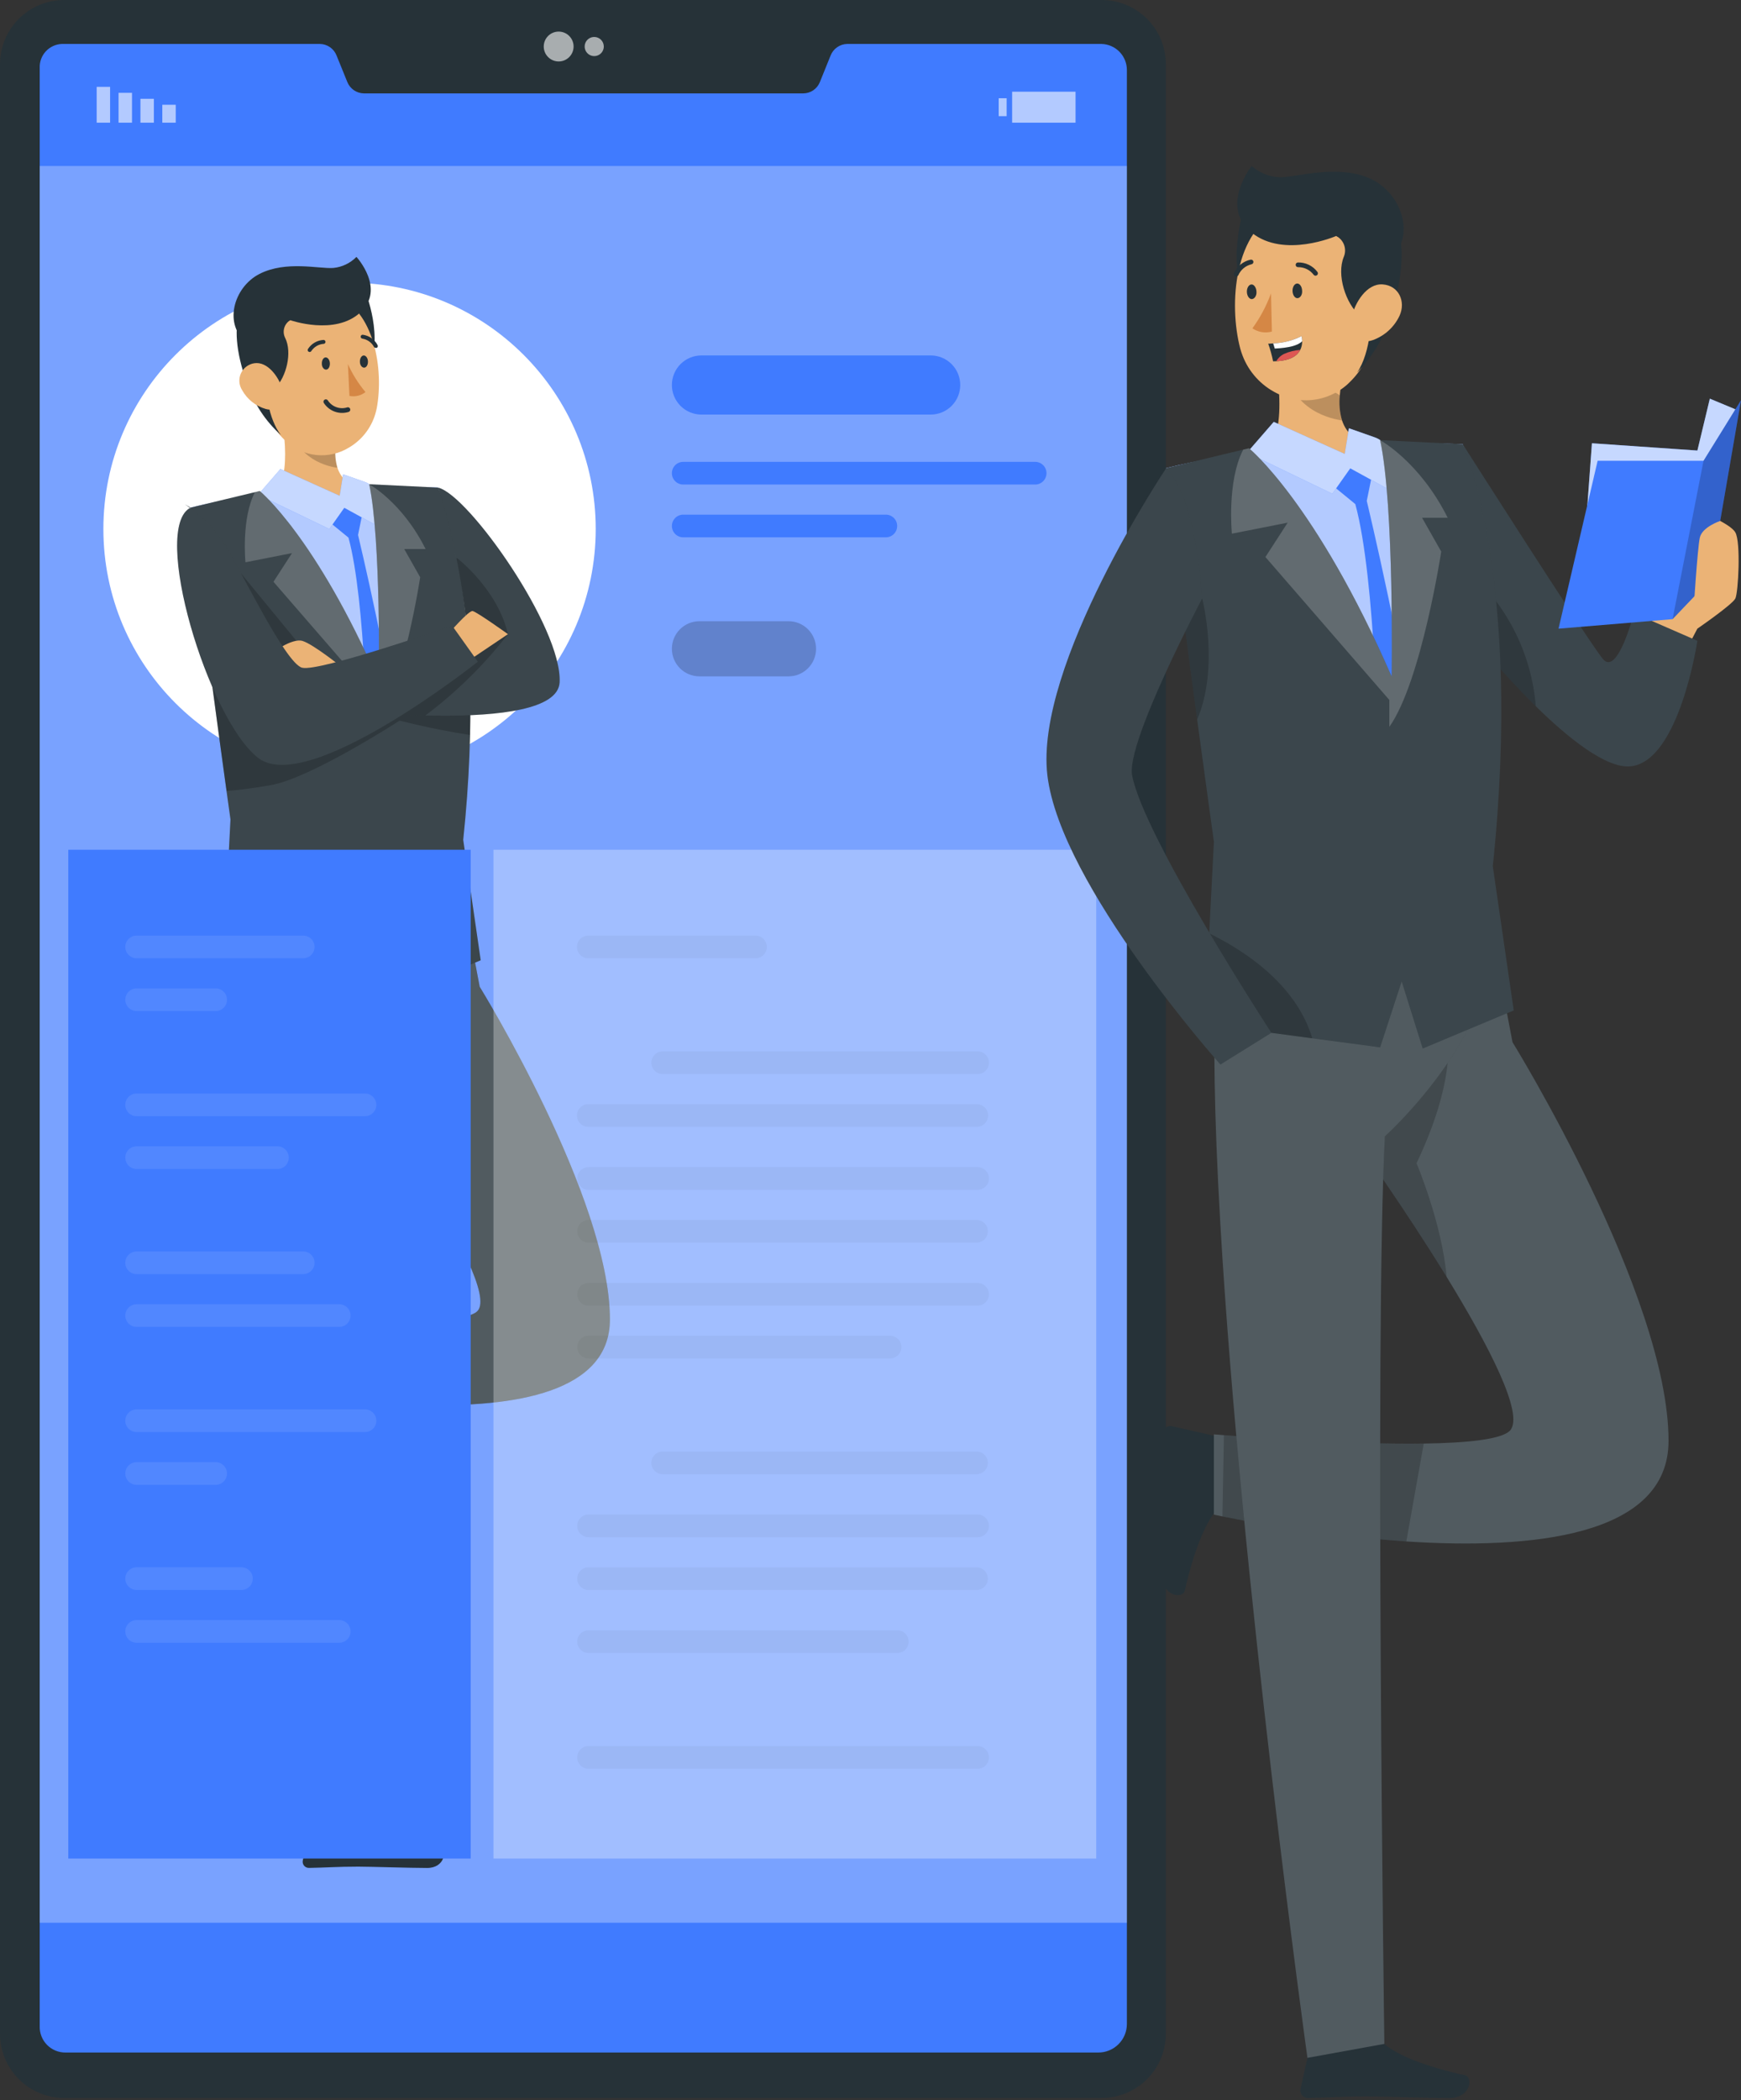 <svg width="384" height="463" viewBox="0 0 384 463" fill="none" xmlns="http://www.w3.org/2000/svg">
<rect x="0" y="0" width="384" height="463" fill="#333333" stroke="none"/>
<path d="M14.169 0H242.974C246.732 0 250.336 1.493 252.993 4.15C255.651 6.807 257.143 10.412 257.143 14.169V448.342C257.143 452.1 255.651 455.704 252.993 458.361C250.336 461.018 246.732 462.511 242.974 462.511H14.169C10.412 462.511 6.807 461.018 4.15 458.361C1.493 455.704 2.62036e-07 452.1 2.62036e-07 448.342V14.172C-0 12.311 0.366 10.468 1.078 8.749C1.79 7.03 2.833 5.467 4.149 4.151C5.465 2.835 7.027 1.791 8.746 1.079C10.466 0.367 12.309 -3.44118e-08 14.169 0Z" fill="#263238"/>
<path d="M248.55 15.493V446.19C248.55 447.025 248.385 447.851 248.063 448.622C247.741 449.392 247.268 450.09 246.674 450.676C246.079 451.262 245.374 451.724 244.599 452.035C243.824 452.345 242.995 452.499 242.16 452.486H14.467C13.709 452.496 12.957 452.352 12.255 452.065C11.554 451.777 10.918 451.351 10.385 450.811C9.852 450.272 9.433 449.631 9.154 448.926C8.874 448.221 8.74 447.467 8.759 446.709V14.976C8.732 14.307 8.837 13.64 9.068 13.012C9.3 12.384 9.653 11.809 10.107 11.317C10.562 10.826 11.108 10.43 11.716 10.15C12.324 9.871 12.981 9.714 13.65 9.689H70.573C71.369 9.704 72.143 9.955 72.796 10.412C73.449 10.868 73.951 11.508 74.238 12.251L76.595 18.055C76.886 18.793 77.39 19.428 78.043 19.879C78.695 20.33 79.467 20.577 80.26 20.589H177.168C177.958 20.586 178.729 20.347 179.382 19.902C180.035 19.458 180.54 18.829 180.833 18.096L183.191 12.264C183.477 11.52 183.979 10.878 184.631 10.419C185.284 9.961 186.058 9.707 186.856 9.689H242.961C244.468 9.731 245.897 10.363 246.943 11.448C247.988 12.534 248.565 13.987 248.55 15.493Z" fill="#407BFF"/>
<path opacity="0.3" d="M248.549 36.598H8.757V423.875H248.549V36.598Z" fill="white"/>
<path opacity="0.6" d="M123.221 13.548C125.039 13.548 126.512 12.074 126.512 10.256C126.512 8.438 125.039 6.965 123.221 6.965C121.403 6.965 119.929 8.438 119.929 10.256C119.929 12.074 121.403 13.548 123.221 13.548Z" fill="white"/>
<path opacity="0.6" d="M133.174 10.257C133.174 10.674 133.051 11.082 132.819 11.428C132.587 11.775 132.258 12.046 131.872 12.205C131.487 12.365 131.063 12.407 130.654 12.325C130.245 12.244 129.869 12.043 129.574 11.748C129.279 11.453 129.078 11.077 128.997 10.668C128.915 10.259 128.957 9.835 129.117 9.45C129.276 9.064 129.547 8.735 129.894 8.503C130.24 8.271 130.648 8.148 131.065 8.148C131.342 8.147 131.617 8.202 131.873 8.308C132.129 8.414 132.361 8.569 132.557 8.765C132.753 8.961 132.908 9.193 133.014 9.449C133.12 9.705 133.175 9.98 133.174 10.257Z" fill="white"/>
<path opacity="0.6" d="M35.801 27.046H38.763V23.098H35.801V27.046Z" fill="white"/>
<path opacity="0.6" d="M30.975 27.048H33.937V21.782H30.975V27.048Z" fill="white"/>
<path opacity="0.6" d="M26.151 27.048H29.113V20.464H26.151V27.048Z" fill="white"/>
<path opacity="0.6" d="M21.322 27.048H24.284V19.147H21.322V27.048Z" fill="white"/>
<path opacity="0.6" d="M222.029 21.657H220.274V25.606H222.029V21.657Z" fill="white"/>
<path opacity="0.6" d="M223.238 27.046H237.225V20.215H223.238V27.046Z" fill="white"/>
<path d="M77.097 170.915C107.084 170.915 131.392 146.607 131.392 116.62C131.392 86.634 107.084 62.325 77.097 62.325C47.111 62.325 22.802 86.634 22.802 116.62C22.802 146.607 47.111 170.915 77.097 170.915Z" fill="white"/>
<path d="M51.911 302.108L51.967 290.851C51.967 290.667 51.904 290.488 51.788 290.345C51.673 290.201 51.513 290.1 51.334 290.058L43.092 288.19C42.917 288.152 42.735 288.148 42.558 288.18C42.381 288.212 42.212 288.278 42.062 288.376C41.91 288.473 41.78 288.6 41.678 288.748C41.576 288.896 41.504 289.062 41.467 289.238C41.445 289.336 41.434 289.437 41.435 289.538C41.476 293.181 41.688 295.834 41.666 300.407C41.651 303.224 41.316 311.716 41.297 315.611C41.278 319.506 45.111 320.027 45.479 318.437C47.069 311.302 49.253 305.938 51.315 303.661C51.706 303.239 51.919 302.683 51.911 302.108Z" fill="#263238"/>
<path d="M102.168 198.458L105.803 217.532C105.803 217.532 134.538 264.035 134.526 290.889C134.507 322.966 50.836 304.461 50.836 304.461V289.692C50.836 289.692 100.85 293.99 105.357 288.974C110.828 282.884 77.104 235.755 77.104 235.755L102.168 198.458Z" fill="#263238"/>
<path opacity="0.2" d="M134.525 290.893C134.514 308.575 109.076 310.883 86.253 309.394C74.882 308.581 63.575 307.043 52.4 304.789C51.388 304.583 50.831 304.459 50.831 304.459V289.688C50.831 289.688 51.49 289.745 52.673 289.835C58.358 290.29 76.065 291.575 89.459 291.383C97.418 291.268 103.866 290.62 105.356 288.971C108.04 285.98 101.262 273.074 93.677 260.725V260.714C85.82 247.944 77.097 235.752 77.097 235.752L88.083 219.403L102.16 198.457L105.799 217.531C105.799 217.531 134.536 264.034 134.525 290.893Z" fill="white"/>
<path opacity="0.2" d="M89.461 291.382L86.254 309.394C74.883 308.581 63.576 307.043 52.401 304.789L52.673 289.835C58.364 290.29 76.065 291.574 89.461 291.382Z" fill="black"/>
<path opacity="0.2" d="M88.13 239.801C88.13 239.801 92.804 250.798 93.68 260.714C85.823 247.943 77.1 235.752 77.1 235.752L88.085 219.403L93.873 217.527C93.873 217.527 95.151 225.036 88.13 239.801Z" fill="black"/>
<path d="M80.655 401.249H69.4C69.216 401.251 69.038 401.315 68.895 401.43C68.752 401.546 68.652 401.706 68.611 401.885L66.784 410.136C66.746 410.312 66.744 410.493 66.776 410.67C66.809 410.847 66.876 411.015 66.974 411.166C67.072 411.316 67.199 411.446 67.347 411.547C67.496 411.649 67.663 411.72 67.839 411.756C67.937 411.778 68.038 411.788 68.14 411.786C71.781 411.728 74.434 411.504 79.007 411.504C81.824 411.504 90.323 411.798 94.213 411.798C98.103 411.798 98.609 407.955 97.018 407.602C89.875 406.046 84.5 403.889 82.212 401.838C81.788 401.448 81.231 401.238 80.655 401.249Z" fill="#263238"/>
<path d="M52.03 199.067C52.03 199.067 49.532 208.407 52.03 251.208C55.868 316.922 68.05 404.41 68.05 404.41L82.21 401.838C82.21 401.838 80.403 270.97 82.305 234.855C82.305 234.855 102.317 216.907 102.167 198.458C102.017 180.009 52.03 199.067 52.03 199.067Z" fill="#263238"/>
<path opacity="0.2" d="M52.03 199.067C52.03 199.067 49.532 208.407 52.03 251.208C55.868 316.922 68.05 404.41 68.05 404.41L82.21 401.838C82.21 401.838 80.403 270.97 82.305 234.855C82.305 234.855 102.317 216.907 102.167 198.458C102.017 180.009 52.03 199.067 52.03 199.067Z" fill="white"/>
<path d="M101.535 193.174H52.029V199.068L102.165 198.459L101.535 193.174Z" fill="#263238"/>
<path d="M67.942 200.983H69.711V190.522H67.942V200.983Z" fill="#263238"/>
<path d="M92.989 200.983H94.758V190.522H92.989V200.983Z" fill="#263238"/>
<path d="M78.969 198.741H88.126V192.143H78.969V198.741Z" fill="white"/>
<path opacity="0.2" d="M67.942 200.983H69.711V190.522H67.942V200.983Z" fill="white"/>
<path opacity="0.2" d="M92.989 200.983H94.758V190.522H92.989V200.983Z" fill="white"/>
<path d="M96.636 107.492C96.636 107.492 65.351 106.019 42.044 111.901C42.044 111.901 52.333 163.705 51.942 193.173H101.535C101.535 193.173 104.76 137.903 96.636 107.492Z" fill="#407BFF"/>
<path opacity="0.6" d="M101.531 193.17H51.96C52.005 189.963 51.913 186.506 51.732 182.867C51.299 174.361 50.333 164.935 49.161 155.814C49.048 154.929 48.934 154.042 48.821 153.153C48.023 147.229 47.172 141.499 46.341 136.267C44.101 122.224 42.055 111.898 42.055 111.898C65.353 106.019 96.637 107.487 96.637 107.487C104.749 137.909 101.531 193.17 101.531 193.17Z" fill="white"/>
<path d="M60.311 109.552C64.807 113.64 75.808 112.124 75.808 112.124C75.808 112.124 82.677 110.244 81.234 108.098C77.188 107.429 75.23 105.541 74.422 103.125C73.98 101.628 73.841 100.056 74.013 98.504C74.081 97.638 74.195 96.777 74.354 95.924L60.748 85.848C62.526 92.498 64.709 104.732 60.311 109.552Z" fill="#EBB376"/>
<path opacity="0.2" d="M63.889 92.254C64.433 100.416 71.137 102.668 74.422 103.126C73.979 101.628 73.84 100.057 74.013 98.505L63.889 92.254Z" fill="black"/>
<path d="M80.788 64.875C80.788 64.875 85.447 76.853 79.932 83.095C74.417 89.336 69.255 66.254 69.255 66.254L80.788 64.875Z" fill="#263238"/>
<path d="M63.029 97.224C64.865 98.957 67.219 100.039 69.729 100.304C72.24 100.57 74.768 100.004 76.926 98.694C79.749 97.053 81.841 94.398 82.776 91.269C82.908 90.833 83.018 90.391 83.105 89.945C84.65 81.643 82.715 68.158 73.591 64.983C71.579 64.272 69.42 64.087 67.317 64.446C65.214 64.805 63.238 65.696 61.577 67.034C59.915 68.372 58.624 70.113 57.825 72.091C57.026 74.069 56.746 76.219 57.012 78.335C58.012 87.421 58.17 92.807 63.029 97.224Z" fill="#EBB376"/>
<path d="M70.989 80.187C70.974 80.925 71.444 81.51 71.942 81.484C72.441 81.458 72.788 80.831 72.76 80.091C72.731 79.351 72.293 78.768 71.806 78.794C71.32 78.82 70.956 79.436 70.989 80.187Z" fill="#263238"/>
<path d="M79.385 79.758C79.372 80.497 79.853 81.081 80.339 81.054C80.825 81.027 81.185 80.401 81.156 79.663C81.128 78.924 80.688 78.34 80.203 78.366C79.718 78.392 79.346 79.054 79.385 79.758Z" fill="#263238"/>
<path d="M76.736 80.26C77.736 82.486 79.039 84.563 80.608 86.433C80.116 86.823 79.545 87.102 78.935 87.248C78.324 87.394 77.689 87.405 77.074 87.28L76.736 80.26Z" fill="#D58745"/>
<path d="M68.246 77.6C68.325 77.606 68.404 77.592 68.476 77.559C68.547 77.525 68.609 77.474 68.655 77.409C68.952 76.949 69.352 76.565 69.824 76.286C70.295 76.008 70.825 75.844 71.372 75.806C71.483 75.803 71.589 75.757 71.667 75.678C71.746 75.599 71.791 75.492 71.793 75.381C71.796 75.27 71.755 75.162 71.68 75.079C71.606 74.997 71.502 74.946 71.391 74.938C70.699 74.968 70.025 75.163 69.425 75.507C68.824 75.851 68.315 76.334 67.94 76.915C67.906 76.961 67.882 77.013 67.869 77.069C67.856 77.124 67.854 77.182 67.863 77.238C67.872 77.294 67.892 77.348 67.922 77.396C67.952 77.445 67.991 77.487 68.038 77.52H68.046C68.108 77.557 68.175 77.584 68.246 77.6Z" fill="#263238"/>
<path d="M82.843 76.681C82.928 76.707 83.018 76.707 83.102 76.681C83.204 76.627 83.28 76.535 83.314 76.424C83.347 76.314 83.336 76.195 83.282 76.094V76.085C82.961 75.469 82.496 74.94 81.927 74.541C81.358 74.142 80.701 73.887 80.012 73.795C79.898 73.787 79.784 73.824 79.697 73.9C79.61 73.975 79.556 74.081 79.548 74.196C79.542 74.31 79.581 74.422 79.655 74.509C79.73 74.595 79.836 74.65 79.95 74.66C80.491 74.749 81.004 74.963 81.448 75.286C81.892 75.608 82.254 76.029 82.507 76.516C82.548 76.566 82.599 76.607 82.657 76.635C82.715 76.664 82.779 76.68 82.843 76.681Z" fill="#263238"/>
<path d="M63.133 66.623L64.019 70.574C63.373 70.965 62.899 71.584 62.69 72.308C62.481 73.032 62.552 73.809 62.891 74.483C64.517 77.726 63.122 83.14 60.743 85.481C60.743 85.481 60.519 84.028 59.321 84.496C58.123 84.963 59.216 92.534 61.976 95.921C58.543 92.842 55.969 88.924 54.505 84.552C51.876 77.358 51.705 71.903 52.939 68.897L63.133 66.623Z" fill="#263238"/>
<path d="M53.414 86.023C54.53 88.035 56.4 89.522 58.611 90.158C61.546 90.975 63.014 88.351 62.207 85.578C61.466 83.125 59.057 79.645 56.107 80.075C55.464 80.169 54.855 80.423 54.335 80.814C53.816 81.205 53.403 81.72 53.135 82.313C52.867 82.905 52.752 83.555 52.8 84.203C52.849 84.852 53.06 85.478 53.414 86.023Z" fill="#EBB376"/>
<path d="M64.012 70.58C64.012 70.58 73.878 74.078 79.49 68.867C85.102 63.656 78.618 56.631 78.618 56.631C77.256 58.026 75.442 58.891 73.5 59.071C70.36 59.294 63.093 57.407 57.249 60.379C51.406 63.35 49.211 71.783 54.565 75.607L64.012 70.58Z" fill="#263238"/>
<path d="M71.869 88.56C72.378 89.342 73.129 89.937 74.007 90.253C74.886 90.569 75.843 90.589 76.734 90.31" stroke="#263238" stroke-width="1.048" stroke-linecap="round" stroke-linejoin="round"/>
<path d="M80.288 111.46L78.972 117.933C78.972 117.933 86.506 149.365 88.128 165.671L85.382 168.42L81.061 165.671C81.061 165.671 80.675 132.47 76.862 118.522L70.029 112.927L75.408 111.186L80.288 111.46Z" fill="#407BFF"/>
<path d="M61.848 103.395L74.916 109.289L75.682 104.565L80.487 106.254C81.325 106.549 82.039 107.118 82.514 107.869C82.989 108.619 83.197 109.508 83.105 110.391L82.56 115.575L75.938 111.947L72.634 116.62L56.936 109.058L61.848 103.395Z" fill="#407BFF"/>
<path opacity="0.7" d="M61.848 103.395L74.916 109.289L75.682 104.565L80.487 106.254C81.325 106.549 82.039 107.118 82.514 107.869C82.989 108.619 83.197 109.508 83.105 110.391L82.56 115.575L75.938 111.947L72.634 116.62L56.936 109.058L61.848 103.395Z" fill="white"/>
<path d="M57.289 108.245C57.289 108.245 69.621 118.28 83.551 150.252C83.551 150.252 84.058 119.007 81.433 106.753L96.632 107.491C96.632 107.491 107.756 132.063 102.169 185.151L106.027 211.693L89.269 218.703L85.405 206.36L81.436 218.486L49.123 214.162L50.834 180.645C50.834 180.645 43.078 125.256 42.052 111.901L57.289 108.245Z" fill="#263238"/>
<path opacity="0.1" d="M106.029 211.686L89.27 218.69L85.404 206.353L81.435 218.479L68.95 216.807L49.115 214.152L49.968 197.504L50.833 180.641C50.833 180.641 50.491 178.264 49.968 174.374C49.4 170.303 48.615 164.564 47.751 158.169C47.33 155.019 46.886 151.711 46.431 148.359C45.965 144.824 45.499 141.23 45.044 137.732C43.634 126.725 42.417 116.65 42.047 111.896L56.227 108.49L57.284 108.241C57.284 108.241 69.144 117.895 82.744 148.433C83.006 149.036 83.269 149.639 83.541 150.253C83.541 150.253 83.552 149.628 83.564 148.524C83.62 141.805 83.677 117.276 81.425 106.757L96.629 107.497C96.629 107.497 102.929 121.403 103.669 150.902C103.748 154.392 103.759 158.11 103.68 162.045C103.52 169.039 103.054 176.738 102.167 185.152L106.029 211.686Z" fill="white"/>
<path opacity="0.2" d="M89.154 121.038L92.68 127.258C92.68 127.258 89.018 151.184 83.128 159.507V154.561L60.317 128.259L64.404 121.936L54.14 123.958C54.14 123.958 53.186 114.348 56.232 108.493L57.289 108.242C57.289 108.242 69.616 118.283 83.547 150.248C83.547 150.248 84.058 119 81.431 106.753C81.431 106.753 88.697 110.688 93.871 121.035L89.154 121.038Z" fill="white"/>
<path opacity="0.2" d="M103.689 162.038C99.835 161.458 94.637 160.481 88.132 158.865C88.132 158.865 68.54 171.567 59.703 173.092C55.577 173.807 52.416 174.194 49.97 174.377C49.402 170.306 48.617 164.567 47.754 158.172C47.333 155.022 46.888 151.714 46.433 148.362L53.177 126.427L70.029 146.93L82.753 148.429L83.571 148.52L103.675 150.898C103.757 154.385 103.768 158.103 103.689 162.038Z" fill="black"/>
<path d="M96.635 107.495C103.338 109.065 124.032 138.4 123.431 150.425C122.83 162.45 70.871 156.12 70.871 156.12L72.233 150.252L103.11 139.897C102.674 134.764 101.964 129.657 100.984 124.6C99.871 118.818 98.419 113.106 96.635 107.495Z" fill="#263238"/>
<path opacity="0.1" d="M123.429 150.428C123.111 156.921 107.816 158.057 93.817 157.729C89.292 157.627 84.913 157.376 81.206 157.091C75.123 156.638 70.871 156.114 70.871 156.114L72.224 150.246L82.987 146.641L103.108 139.899C102.669 134.766 101.96 129.661 100.982 124.604C100.891 124.104 100.789 123.625 100.687 123.136C99.623 117.851 98.272 112.628 96.637 107.49C103.335 109.07 124.035 138.4 123.429 150.428Z" fill="white"/>
<path opacity="0.2" d="M112.033 139.807C106.79 146.57 100.663 152.597 93.815 157.729C89.291 157.627 84.912 157.376 81.204 157.091C80.53 154.874 80.212 152.564 80.262 150.246L82.978 146.641L103.106 139.899C102.667 134.766 101.958 129.661 100.98 124.604C100.889 124.104 100.787 123.625 100.685 123.136L100.787 123.012C100.787 123.012 109.782 129.902 112.033 139.807Z" fill="black"/>
<path d="M75.297 147.004C75.297 147.004 69.149 142.056 66.749 141.306C64.35 140.557 59.701 144.155 59.701 144.155L65.696 152.702L75.297 147.004Z" fill="#EBB376"/>
<path d="M102.889 145.953L112.036 139.803C112.036 139.803 105.138 134.857 104.239 134.707C103.34 134.558 98.84 139.803 98.84 139.803L102.889 145.953Z" fill="#EBB376"/>
<path d="M42.053 111.907C33.161 116.267 45.884 158.489 56.917 167.067C67.95 175.645 105.393 145.876 105.393 145.876L99.74 137.95C99.74 137.95 70.439 148.159 66.645 147.207C62.85 146.254 52.475 124.301 49.114 119.233C46.898 116.022 44.062 113.286 40.773 111.186" fill="#263238"/>
<path opacity="0.1" d="M42.053 111.907C33.161 116.267 45.884 158.489 56.917 167.067C67.95 175.645 105.393 145.876 105.393 145.876L99.74 137.95C99.74 137.95 70.439 148.159 66.645 147.207C62.85 146.254 52.475 124.301 49.114 119.233C46.898 116.022 44.062 113.286 40.773 111.186" fill="white"/>
<path d="M205.273 91.394H154.711C152.982 91.394 151.324 90.708 150.102 89.485C148.879 88.262 148.192 86.604 148.192 84.875C148.192 84.019 148.36 83.171 148.688 82.38C149.016 81.589 149.496 80.87 150.101 80.264C150.707 79.659 151.425 79.179 152.216 78.851C153.007 78.523 153.855 78.355 154.711 78.355H205.273C206.13 78.355 206.977 78.523 207.769 78.851C208.56 79.179 209.278 79.659 209.884 80.264C210.489 80.87 210.969 81.589 211.297 82.38C211.624 83.171 211.793 84.019 211.793 84.875C211.793 85.731 211.624 86.579 211.296 87.37C210.969 88.161 210.489 88.88 209.883 89.485C209.278 90.09 208.559 90.571 207.768 90.898C206.977 91.226 206.129 91.394 205.273 91.394Z" fill="#407BFF"/>
<path d="M228.318 106.816H150.692C150.364 106.816 150.039 106.752 149.735 106.626C149.432 106.501 149.156 106.317 148.924 106.084C148.692 105.852 148.508 105.576 148.382 105.273C148.256 104.97 148.192 104.644 148.192 104.316C148.192 103.988 148.257 103.663 148.382 103.359C148.508 103.056 148.692 102.78 148.924 102.548C149.157 102.316 149.432 102.132 149.735 102.006C150.039 101.881 150.364 101.816 150.692 101.816H228.318C228.981 101.816 229.616 102.08 230.085 102.549C230.553 103.018 230.817 103.653 230.817 104.316C230.817 104.644 230.752 104.969 230.627 105.273C230.501 105.576 230.317 105.852 230.085 106.084C229.853 106.316 229.578 106.5 229.274 106.626C228.971 106.752 228.646 106.816 228.318 106.816Z" fill="#407BFF"/>
<path d="M195.383 118.456H150.695C150.367 118.456 150.041 118.391 149.738 118.266C149.435 118.14 149.159 117.956 148.927 117.724C148.694 117.491 148.51 117.216 148.385 116.912C148.259 116.609 148.195 116.284 148.195 115.955C148.195 115.292 148.458 114.656 148.927 114.188C149.396 113.719 150.032 113.455 150.695 113.455H195.383C196.046 113.456 196.682 113.719 197.151 114.188C197.62 114.657 197.883 115.292 197.883 115.955C197.883 116.284 197.819 116.609 197.693 116.912C197.567 117.215 197.383 117.491 197.151 117.723C196.919 117.955 196.643 118.14 196.34 118.265C196.037 118.391 195.712 118.456 195.383 118.456Z" fill="#407BFF"/>
<path opacity="0.2" d="M173.915 149.104H154.27C153.472 149.104 152.682 148.947 151.944 148.641C151.207 148.336 150.537 147.888 149.972 147.324C149.408 146.759 148.96 146.089 148.655 145.352C148.349 144.614 148.192 143.824 148.192 143.026C148.192 141.414 148.832 139.868 149.972 138.728C151.112 137.588 152.658 136.948 154.27 136.948H173.915C175.527 136.948 177.073 137.588 178.213 138.728C179.353 139.868 179.993 141.414 179.993 143.026C179.993 143.824 179.836 144.614 179.53 145.352C179.225 146.089 178.777 146.759 178.213 147.324C177.649 147.888 176.979 148.336 176.241 148.641C175.504 148.947 174.713 149.104 173.915 149.104Z" fill="black"/>
<path d="M103.816 187.332H15.062V409.724H103.816V187.332Z" fill="#407BFF"/>
<g opacity="0.3">
<path opacity="0.3" d="M80.506 246.068H30.129C29.466 246.068 28.831 245.805 28.362 245.336C27.893 244.867 27.63 244.231 27.629 243.568C27.63 242.905 27.893 242.27 28.362 241.801C28.831 241.332 29.466 241.069 30.129 241.068H80.506C81.169 241.069 81.805 241.332 82.273 241.801C82.742 242.27 83.006 242.905 83.006 243.568C83.006 244.231 82.742 244.867 82.273 245.336C81.805 245.805 81.169 246.068 80.506 246.068Z" fill="white"/>
<path opacity="0.3" d="M61.196 257.708H30.132C29.469 257.707 28.833 257.444 28.364 256.975C27.896 256.506 27.632 255.871 27.632 255.208C27.632 254.545 27.896 253.909 28.364 253.44C28.833 252.972 29.469 252.708 30.132 252.708H61.196C61.859 252.708 62.495 252.971 62.964 253.44C63.432 253.909 63.696 254.545 63.696 255.208C63.696 255.871 63.432 256.507 62.964 256.976C62.495 257.444 61.859 257.708 61.196 257.708Z" fill="white"/>
</g>
<g opacity="0.3">
<path opacity="0.3" d="M66.881 280.883H30.129C29.466 280.883 28.83 280.62 28.361 280.151C27.893 279.682 27.629 279.046 27.629 278.383C27.63 277.72 27.893 277.084 28.362 276.615C28.831 276.147 29.466 275.883 30.129 275.883H66.881C67.544 275.883 68.18 276.147 68.649 276.615C69.118 277.084 69.381 277.72 69.381 278.383C69.381 279.046 69.118 279.682 68.649 280.151C68.18 280.62 67.544 280.883 66.881 280.883Z" fill="white"/>
<path opacity="0.3" d="M74.82 292.522H30.132C29.469 292.522 28.833 292.259 28.364 291.79C27.895 291.321 27.632 290.685 27.632 290.022C27.632 289.359 27.896 288.724 28.364 288.255C28.833 287.786 29.469 287.523 30.132 287.522H74.82C75.483 287.522 76.119 287.786 76.588 288.254C77.057 288.723 77.32 289.359 77.32 290.022C77.321 290.351 77.256 290.676 77.13 290.979C77.005 291.283 76.821 291.558 76.588 291.791C76.356 292.023 76.081 292.207 75.777 292.332C75.474 292.458 75.149 292.523 74.82 292.522Z" fill="white"/>
</g>
<g opacity="0.3">
<path opacity="0.3" d="M80.506 315.699H30.129C29.466 315.698 28.831 315.435 28.362 314.966C27.893 314.497 27.63 313.862 27.629 313.199C27.629 312.536 27.893 311.9 28.361 311.431C28.83 310.962 29.466 310.698 30.129 310.698H80.506C81.169 310.698 81.805 310.962 82.274 311.431C82.743 311.9 83.006 312.536 83.006 313.199C83.006 313.862 82.742 314.497 82.273 314.966C81.805 315.435 81.169 315.698 80.506 315.699Z" fill="white"/>
<path opacity="0.3" d="M47.571 327.338H30.132C29.469 327.338 28.833 327.074 28.364 326.605C27.896 326.137 27.632 325.501 27.632 324.838C27.632 324.175 27.895 323.539 28.364 323.07C28.833 322.601 29.469 322.338 30.132 322.338H47.571C47.9 322.338 48.225 322.402 48.528 322.528C48.832 322.653 49.107 322.838 49.34 323.07C49.572 323.302 49.756 323.578 49.881 323.881C50.007 324.184 50.072 324.51 50.071 324.838C50.071 325.501 49.808 326.137 49.339 326.606C48.87 327.075 48.234 327.338 47.571 327.338Z" fill="white"/>
</g>
<g opacity="0.3">
<path opacity="0.3" d="M53.257 350.513H30.129C29.466 350.512 28.831 350.249 28.362 349.78C27.893 349.311 27.63 348.675 27.629 348.013C27.63 347.35 27.893 346.714 28.362 346.245C28.831 345.776 29.466 345.513 30.129 345.512H53.257C53.92 345.513 54.556 345.776 55.024 346.245C55.493 346.714 55.757 347.35 55.757 348.013C55.757 348.675 55.493 349.311 55.024 349.78C54.556 350.249 53.92 350.512 53.257 350.513Z" fill="white"/>
<path opacity="0.3" d="M74.82 362.152H30.132C29.469 362.152 28.833 361.888 28.364 361.419C27.896 360.951 27.632 360.315 27.632 359.652C27.632 358.989 27.896 358.353 28.364 357.885C28.833 357.416 29.469 357.152 30.132 357.152H74.82C75.483 357.152 76.119 357.415 76.588 357.884C77.057 358.353 77.32 358.989 77.32 359.652C77.32 360.315 77.057 360.951 76.588 361.42C76.119 361.889 75.483 362.152 74.82 362.152Z" fill="white"/>
</g>
<path opacity="0.3" d="M108.843 409.724H241.795L241.795 187.331L108.843 187.331L108.843 409.724Z" fill="white"/>
<g opacity="0.2">
<path opacity="0.2" d="M129.817 211.252H166.568C166.901 211.26 167.232 211.201 167.542 211.079C167.852 210.957 168.135 210.774 168.373 210.541C168.612 210.308 168.801 210.03 168.93 209.723C169.06 209.416 169.126 209.086 169.126 208.753C169.126 208.42 169.06 208.09 168.93 207.783C168.801 207.475 168.612 207.197 168.373 206.964C168.135 206.732 167.852 206.549 167.542 206.427C167.232 206.304 166.901 206.246 166.568 206.253H129.817C129.484 206.246 129.153 206.304 128.843 206.427C128.533 206.549 128.25 206.732 128.012 206.964C127.773 207.197 127.584 207.475 127.455 207.783C127.325 208.09 127.259 208.42 127.259 208.753C127.259 209.086 127.325 209.416 127.455 209.723C127.584 210.03 127.773 210.308 128.012 210.541C128.25 210.774 128.533 210.957 128.843 211.079C129.153 211.201 129.484 211.26 129.817 211.252Z" fill="black"/>
<path opacity="0.2" d="M215.617 231.777H146.167C145.839 231.777 145.514 231.842 145.211 231.968C144.907 232.093 144.632 232.277 144.399 232.51C144.167 232.742 143.983 233.017 143.858 233.321C143.732 233.624 143.667 233.949 143.667 234.277C143.667 234.606 143.732 234.931 143.858 235.234C143.983 235.538 144.167 235.813 144.399 236.045C144.632 236.277 144.907 236.462 145.211 236.587C145.514 236.713 145.839 236.778 146.167 236.778H215.617C215.945 236.778 216.27 236.713 216.574 236.587C216.877 236.462 217.153 236.277 217.385 236.045C217.617 235.813 217.801 235.538 217.927 235.234C218.052 234.931 218.117 234.606 218.117 234.277C218.117 233.949 218.052 233.624 217.927 233.321C217.801 233.017 217.617 232.742 217.385 232.51C217.153 232.277 216.877 232.093 216.574 231.968C216.27 231.842 215.945 231.777 215.617 231.777Z" fill="black"/>
<path opacity="0.2" d="M129.817 248.417H215.379C215.712 248.425 216.043 248.366 216.354 248.244C216.664 248.122 216.946 247.939 217.184 247.706C217.423 247.473 217.612 247.195 217.742 246.888C217.871 246.581 217.937 246.251 217.937 245.917C217.937 245.584 217.871 245.254 217.742 244.947C217.612 244.64 217.423 244.362 217.184 244.129C216.946 243.896 216.664 243.713 216.354 243.591C216.043 243.469 215.712 243.41 215.379 243.418H129.817C129.484 243.41 129.153 243.469 128.843 243.591C128.533 243.713 128.25 243.896 128.012 244.129C127.773 244.362 127.584 244.64 127.455 244.947C127.325 245.254 127.259 245.584 127.259 245.917C127.259 246.251 127.325 246.581 127.455 246.888C127.584 247.195 127.773 247.473 128.012 247.706C128.25 247.939 128.533 248.122 128.843 248.244C129.153 248.366 129.484 248.425 129.817 248.417Z" fill="black"/>
<path opacity="0.2" d="M215.617 257.303H129.818C129.155 257.303 128.519 257.566 128.05 258.035C127.581 258.504 127.318 259.14 127.318 259.803C127.318 260.466 127.581 261.102 128.05 261.571C128.519 262.04 129.155 262.303 129.818 262.303H215.617C216.28 262.303 216.916 262.04 217.385 261.571C217.854 261.102 218.117 260.466 218.117 259.803C218.117 259.14 217.854 258.504 217.385 258.035C216.916 257.566 216.28 257.303 215.617 257.303Z" fill="black"/>
<path opacity="0.2" d="M129.818 273.942H215.38C216.043 273.942 216.679 273.679 217.148 273.21C217.617 272.741 217.88 272.105 217.88 271.442C217.88 270.779 217.617 270.143 217.148 269.674C216.679 269.206 216.043 268.942 215.38 268.942H129.818C129.155 268.942 128.519 269.206 128.05 269.674C127.581 270.143 127.318 270.779 127.318 271.442C127.318 272.105 127.581 272.741 128.05 273.21C128.519 273.679 129.155 273.942 129.818 273.942Z" fill="black"/>
<path opacity="0.2" d="M215.617 282.829H129.818C129.155 282.829 128.519 283.092 128.05 283.561C127.581 284.03 127.318 284.666 127.318 285.329C127.318 285.992 127.581 286.628 128.05 287.097C128.519 287.566 129.155 287.829 129.818 287.829H215.617C216.28 287.829 216.916 287.566 217.385 287.097C217.854 286.628 218.117 285.992 218.117 285.329C218.117 284.666 217.854 284.03 217.385 283.561C216.916 283.092 216.28 282.829 215.617 282.829Z" fill="black"/>
<path opacity="0.2" d="M129.818 299.468H196.306C196.969 299.468 197.605 299.205 198.074 298.736C198.542 298.267 198.806 297.631 198.806 296.968C198.806 296.305 198.542 295.669 198.074 295.2C197.605 294.732 196.969 294.468 196.306 294.468H129.818C129.155 294.468 128.519 294.732 128.05 295.2C127.581 295.669 127.318 296.305 127.318 296.968C127.318 297.631 127.581 298.267 128.05 298.736C128.519 299.205 129.155 299.468 129.818 299.468Z" fill="black"/>
<path opacity="0.2" d="M146.167 324.994H215.38C216.043 324.994 216.679 324.73 217.148 324.261C217.617 323.792 217.88 323.157 217.88 322.494C217.88 321.83 217.617 321.195 217.148 320.726C216.679 320.257 216.043 319.993 215.38 319.993H146.167C145.504 319.993 144.868 320.257 144.399 320.726C143.931 321.195 143.667 321.83 143.667 322.494C143.667 323.157 143.931 323.792 144.399 324.261C144.868 324.73 145.504 324.994 146.167 324.994Z" fill="black"/>
<path opacity="0.2" d="M215.617 333.88H129.818C129.155 333.88 128.519 334.143 128.05 334.612C127.581 335.081 127.318 335.717 127.318 336.38C127.318 337.043 127.581 337.679 128.05 338.147C128.519 338.616 129.155 338.88 129.818 338.88H215.617C216.28 338.88 216.916 338.616 217.385 338.147C217.854 337.679 218.117 337.043 218.117 336.38C218.117 335.717 217.854 335.081 217.385 334.612C216.916 334.143 216.28 333.88 215.617 333.88Z" fill="black"/>
<path opacity="0.2" d="M129.818 350.519H215.38C216.043 350.519 216.679 350.256 217.148 349.787C217.617 349.318 217.88 348.682 217.88 348.019C217.88 347.356 217.617 346.72 217.148 346.251C216.679 345.782 216.043 345.519 215.38 345.519H129.818C129.155 345.519 128.519 345.782 128.05 346.251C127.581 346.72 127.318 347.356 127.318 348.019C127.318 348.682 127.581 349.318 128.05 349.787C128.519 350.256 129.155 350.519 129.818 350.519Z" fill="black"/>
<path opacity="0.2" d="M197.905 359.405H129.818C129.155 359.405 128.519 359.668 128.05 360.137C127.581 360.606 127.318 361.242 127.318 361.905C127.318 362.568 127.581 363.204 128.05 363.673C128.519 364.142 129.155 364.405 129.818 364.405H197.905C198.568 364.405 199.204 364.142 199.673 363.673C200.142 363.204 200.405 362.568 200.405 361.905C200.405 361.242 200.142 360.606 199.673 360.137C199.204 359.668 198.568 359.405 197.905 359.405Z" fill="black"/>
<path opacity="0.2" d="M215.617 384.93H129.818C129.155 384.93 128.519 385.193 128.05 385.662C127.581 386.131 127.318 386.767 127.318 387.43C127.318 388.093 127.581 388.729 128.05 389.197C128.519 389.666 129.155 389.93 129.818 389.93H215.617C216.28 389.93 216.916 389.666 217.385 389.197C217.854 388.729 218.117 388.093 218.117 387.43C218.117 386.767 217.854 386.131 217.385 385.662C216.916 385.193 216.28 384.93 215.617 384.93Z" fill="black"/>
</g>
<g opacity="0.3">
<path opacity="0.3" d="M66.881 211.252H30.129C29.466 211.252 28.831 210.989 28.362 210.521C27.893 210.052 27.63 209.416 27.629 208.754C27.629 208.091 27.893 207.455 28.361 206.986C28.83 206.517 29.466 206.254 30.129 206.254H66.881C67.544 206.254 68.18 206.517 68.649 206.986C69.118 207.455 69.381 208.091 69.381 208.754C69.381 209.416 69.118 210.052 68.649 210.521C68.18 210.989 67.544 211.252 66.881 211.252Z" fill="white"/>
<path opacity="0.3" d="M47.571 222.893H30.132C29.469 222.893 28.833 222.629 28.364 222.16C27.896 221.692 27.632 221.056 27.632 220.393C27.632 219.73 27.895 219.094 28.364 218.625C28.833 218.156 29.469 217.893 30.132 217.893H47.571C47.9 217.893 48.225 217.957 48.528 218.083C48.832 218.208 49.107 218.393 49.34 218.625C49.572 218.857 49.756 219.133 49.881 219.436C50.007 219.74 50.072 220.065 50.071 220.393C50.071 221.056 49.808 221.692 49.339 222.161C48.87 222.63 48.234 222.893 47.571 222.893Z" fill="white"/>
</g>
<path d="M360.551 141.208L363.876 135.167L372.426 122.731L374.037 112.431C374.037 112.431 381.53 115.225 382.756 117.38C383.983 119.536 383.408 130.596 382.756 131.937C382.105 133.278 374.373 138.591 374.373 138.591L370.248 146.485L360.551 141.208Z" fill="#EBB376"/>
<path d="M322.622 97.916C322.622 97.916 350.314 141.396 353.549 145.288C356.785 149.181 360.377 135.167 360.377 135.167L374.391 141.275C374.391 141.275 370.44 167.853 359.659 168.932C348.877 170.011 325.881 141.629 325.881 141.629L322.622 97.916Z" fill="#263238"/>
<path opacity="0.1" d="M374.381 141.269C374.381 141.269 370.43 167.851 359.653 168.941C354.271 169.472 345.824 162.66 338.74 155.698C331.655 148.735 325.878 141.637 325.878 141.637L324.761 126.718L322.622 97.916C322.622 97.916 350.307 141.392 353.549 145.288C356.792 149.185 360.375 135.165 360.375 135.165L374.381 141.269Z" fill="white"/>
<path opacity="0.2" d="M338.74 155.702C331.641 148.74 325.878 141.641 325.878 141.641L324.761 126.723C332.864 134.307 337.848 144.639 338.74 155.702Z" fill="black"/>
<path d="M269.037 331.089L269.104 317.6C269.104 317.379 269.03 317.164 268.892 316.99C268.754 316.817 268.561 316.696 268.345 316.647L258.47 314.409C258.26 314.364 258.042 314.36 257.831 314.398C257.619 314.436 257.417 314.516 257.236 314.633C257.055 314.749 256.899 314.9 256.777 315.077C256.654 315.254 256.568 315.454 256.523 315.664C256.497 315.782 256.485 315.903 256.485 316.024C256.535 320.384 256.787 323.568 256.757 329.048C256.741 332.422 256.339 342.603 256.316 347.264C256.293 351.925 260.894 352.554 261.327 350.649C263.234 342.1 265.849 335.672 268.319 332.937C268.786 332.436 269.043 331.774 269.037 331.089Z" fill="#263238"/>
<path d="M329.249 206.902L333.609 229.749C333.609 229.749 368.037 285.474 368.018 317.648C367.996 356.08 267.741 333.907 267.741 333.907V316.212C267.741 316.212 327.665 321.362 333.064 315.351C339.619 308.055 299.213 251.588 299.213 251.588L329.249 206.902Z" fill="#263238"/>
<path opacity="0.2" d="M368.018 317.652C368.004 338.838 337.526 341.604 310.182 339.819C296.558 338.845 283.01 337.002 269.622 334.301C268.409 334.056 267.741 333.906 267.741 333.906V316.208C267.741 316.208 268.532 316.276 269.948 316.385C276.761 316.93 297.974 318.469 314.024 318.238C323.561 318.102 331.286 317.325 333.071 315.349C336.286 311.766 328.166 296.302 319.078 281.506V281.492C309.664 266.192 299.214 251.587 299.214 251.587L312.375 231.995L329.242 206.898L333.602 229.747C333.602 229.747 368.031 285.471 368.018 317.652Z" fill="white"/>
<path opacity="0.2" d="M314.024 318.242L310.182 339.823C296.558 338.85 283.011 337.006 269.622 334.305L269.949 316.389C276.761 316.93 297.974 318.47 314.024 318.242Z" fill="black"/>
<path opacity="0.2" d="M312.431 256.437C312.431 256.437 318.03 269.612 319.079 281.493C309.665 266.192 299.215 251.587 299.215 251.587L312.376 231.995L319.311 229.747C319.311 229.747 320.848 238.747 312.431 256.437Z" fill="black"/>
<path d="M303.475 449.873H289.986C289.766 449.874 289.552 449.95 289.38 450.089C289.208 450.227 289.088 450.42 289.041 450.636L286.851 460.522C286.806 460.732 286.804 460.95 286.843 461.161C286.882 461.373 286.963 461.575 287.08 461.755C287.198 461.936 287.35 462.091 287.527 462.213C287.705 462.334 287.905 462.419 288.116 462.463C288.234 462.489 288.355 462.501 288.475 462.499C292.835 462.428 296.017 462.161 301.496 462.161C304.871 462.161 315.054 462.514 319.715 462.514C324.376 462.514 324.982 457.909 323.076 457.485C314.517 455.621 308.078 453.037 305.337 450.58C304.83 450.114 304.163 449.861 303.475 449.873Z" fill="#263238"/>
<path d="M269.179 207.632C269.179 207.632 266.181 218.822 269.179 270.104C273.777 348.839 288.372 453.66 288.372 453.66L305.338 450.58C305.338 450.58 303.173 293.782 305.453 250.511C305.453 250.511 329.432 229.006 329.25 206.903C329.069 184.8 269.179 207.632 269.179 207.632Z" fill="#263238"/>
<path opacity="0.2" d="M269.179 207.632C269.179 207.632 266.181 218.822 269.179 270.104C273.777 348.839 288.372 453.66 288.372 453.66L305.338 450.58C305.338 450.58 303.173 293.782 305.453 250.511C305.453 250.511 329.432 229.006 329.25 206.903C329.069 184.8 269.179 207.632 269.179 207.632Z" fill="white"/>
<path d="M328.492 200.571H269.177V207.633L329.248 206.902L328.492 200.571Z" fill="#263238"/>
<path d="M288.242 209.929H290.36V197.396H288.242V209.929Z" fill="#263238"/>
<path d="M318.253 209.929H320.372V197.396H318.253V209.929Z" fill="#263238"/>
<path d="M301.456 207.24H312.426V199.335H301.456V207.24Z" fill="white"/>
<path opacity="0.2" d="M288.242 209.929H290.36V197.396H288.242V209.929Z" fill="white"/>
<path opacity="0.2" d="M318.253 209.929H320.372V197.396H318.253V209.929Z" fill="white"/>
<path d="M322.62 97.914C322.62 97.914 285.136 96.142 257.212 103.197C257.212 103.197 269.54 165.265 269.065 200.572H328.492C328.492 200.572 332.348 134.351 322.62 97.914Z" fill="#407BFF"/>
<path opacity="0.6" d="M328.487 200.572H269.084C269.138 196.73 269.029 192.588 268.811 188.228C268.294 178.037 267.136 166.742 265.732 155.815L265.324 152.627C264.37 145.529 263.348 138.662 262.353 132.395C259.669 115.568 257.217 103.197 257.217 103.197C285.134 96.153 322.615 97.911 322.615 97.911C332.348 134.357 328.487 200.572 328.487 200.572Z" fill="white"/>
<path d="M279.099 100.386C284.481 105.276 297.667 103.468 297.667 103.468C297.667 103.468 305.898 101.215 304.169 98.644C299.321 97.843 296.973 95.579 296.005 92.686C295.474 90.891 295.307 89.009 295.513 87.149C295.593 86.112 295.73 85.08 295.922 84.057L279.62 71.986C281.755 79.95 284.369 94.607 279.099 100.386Z" fill="#EBB376"/>
<path opacity="0.2" d="M283.384 79.654C284.031 89.435 292.069 92.133 296.004 92.682C295.474 90.887 295.306 89.005 295.512 87.145L283.384 79.654Z" fill="black"/>
<path d="M274.184 46.635C274.184 46.635 269.637 61.35 276.759 68.336C283.882 75.323 288.085 47.3 288.085 47.3L274.184 46.635Z" fill="#263238"/>
<path d="M298.16 83.782C296.113 86.009 293.392 87.503 290.413 88.034C287.435 88.565 284.365 88.104 281.674 86.722C278.158 85.002 275.43 82.007 274.045 78.346C273.85 77.837 273.681 77.319 273.539 76.793C270.986 67.002 272.151 50.722 282.784 46.15C285.127 45.128 287.694 44.723 290.238 44.973C292.783 45.223 295.221 46.12 297.322 47.579C299.422 49.038 301.114 51.01 302.236 53.307C303.359 55.604 303.876 58.15 303.737 60.703C303.328 71.638 303.591 78.088 298.16 83.782Z" fill="#EBB376"/>
<path d="M287.199 64.099C287.278 64.981 286.767 65.718 286.174 65.734C285.582 65.75 285.109 65.027 285.084 64.14C285.06 63.253 285.531 62.519 286.109 62.505C286.687 62.492 287.174 63.199 287.199 64.099Z" fill="#263238"/>
<path d="M277.13 64.302C277.209 65.184 276.683 65.922 276.106 65.937C275.528 65.952 275.04 65.23 275.016 64.343C274.991 63.456 275.461 62.723 276.039 62.708C276.617 62.693 277.11 63.464 277.13 64.302Z" fill="#263238"/>
<path d="M280.337 64.675C279.331 67.421 277.951 70.015 276.234 72.383C276.855 72.808 277.562 73.092 278.304 73.215C279.046 73.338 279.807 73.297 280.532 73.095L280.337 64.675Z" fill="#D58745"/>
<path d="M290.258 60.774C290.163 60.79 290.066 60.781 289.976 60.746C289.886 60.713 289.807 60.655 289.746 60.581C289.352 60.056 288.841 59.63 288.254 59.338C287.667 59.046 287.019 58.895 286.363 58.897C286.293 58.906 286.222 58.902 286.155 58.883C286.087 58.865 286.023 58.833 285.968 58.789C285.913 58.745 285.867 58.691 285.834 58.629C285.801 58.567 285.78 58.499 285.774 58.429C285.767 58.359 285.775 58.288 285.797 58.221C285.818 58.154 285.853 58.093 285.899 58.039C285.945 57.986 286.002 57.943 286.065 57.913C286.128 57.882 286.197 57.865 286.268 57.861C287.096 57.837 287.918 58.012 288.665 58.372C289.412 58.731 290.062 59.265 290.559 59.928C290.648 60.034 290.69 60.17 290.678 60.308C290.666 60.445 290.601 60.572 290.495 60.661L290.486 60.669C290.416 60.715 290.339 60.751 290.258 60.774Z" fill="#263238"/>
<path d="M272.73 60.917C272.633 60.958 272.525 60.968 272.423 60.945C272.297 60.889 272.199 60.786 272.15 60.659C272.1 60.531 272.103 60.389 272.158 60.263V60.252C272.489 59.489 272.999 58.817 273.644 58.292C274.289 57.768 275.051 57.406 275.865 57.237C276.002 57.218 276.141 57.252 276.251 57.335C276.362 57.417 276.435 57.54 276.455 57.676C276.472 57.812 276.435 57.95 276.353 58.06C276.271 58.17 276.149 58.243 276.014 58.266C275.375 58.419 274.78 58.718 274.277 59.141C273.774 59.563 273.376 60.097 273.116 60.701C273.071 60.762 273.013 60.813 272.947 60.851C272.88 60.888 272.806 60.911 272.73 60.917Z" fill="#263238"/>
<path d="M295.438 47.219L294.718 52.023C295.521 52.436 296.14 53.136 296.451 53.983C296.763 54.831 296.744 55.765 296.399 56.6C294.731 60.612 296.859 66.965 299.902 69.559C299.902 69.559 300.046 67.805 301.518 68.262C302.989 68.72 302.328 77.857 299.316 82.142C303.157 78.169 305.901 73.268 307.279 67.918C309.807 59.097 309.548 52.563 307.816 49.076L295.438 47.219Z" fill="#263238"/>
<path d="M308.701 69.577C307.539 72.077 305.432 74.013 302.843 74.962C299.407 76.188 297.429 73.178 298.156 69.794C298.837 66.796 301.415 62.437 304.979 62.698C308.543 62.96 310.091 66.491 308.701 69.577Z" fill="#EBB376"/>
<path d="M279.723 75.771C280.173 77.038 280.531 78.336 280.794 79.654C281.031 79.654 281.269 79.645 281.505 79.627C284.719 79.48 286.16 78.349 286.784 77.141C287.077 76.544 287.222 75.886 287.207 75.222C287.211 74.846 287.162 74.471 287.062 74.108C285.119 75.082 282.989 75.626 280.817 75.703C280.146 75.764 279.723 75.771 279.723 75.771Z" fill="#263238"/>
<path d="M280.818 75.703L281.164 76.841C284.191 76.694 286.302 76.184 287.208 75.222C287.212 74.846 287.164 74.471 287.063 74.108C285.12 75.082 282.99 75.626 280.818 75.703Z" fill="white"/>
<path d="M281.506 79.627C284.72 79.48 286.161 78.349 286.785 77.14C285.562 77.219 284.363 77.514 283.243 78.012C282.51 78.356 281.903 78.921 281.506 79.627Z" fill="#DE5753"/>
<path d="M294.717 52.019C294.717 52.019 283.225 57.04 276.075 51.291C268.925 45.541 276.075 36.594 276.075 36.594C277.821 38.145 280.063 39.025 282.399 39.073C286.172 39.073 294.695 36.199 301.931 39.253C309.167 42.308 312.508 52.197 306.437 57.224L294.717 52.019Z" fill="#263238"/>
<path d="M303.034 102.667L301.458 110.423C301.458 110.423 310.485 148.082 312.428 167.618L309.138 170.914L303.961 167.618C303.961 167.618 303.497 127.835 298.93 111.128L290.744 104.425L297.187 102.339L303.034 102.667Z" fill="#407BFF"/>
<path d="M280.942 93.003L296.601 100.065L297.518 94.405L303.276 96.435C304.279 96.788 305.134 97.47 305.703 98.369C306.271 99.268 306.52 100.332 306.409 101.39L305.76 107.603L297.818 103.247L293.86 108.847L275.05 99.787L280.942 93.003Z" fill="#407BFF"/>
<path opacity="0.7" d="M280.942 93.003L296.601 100.065L297.518 94.405L303.276 96.435C304.279 96.788 305.134 97.47 305.703 98.369C306.271 99.268 306.52 100.332 306.409 101.39L305.76 107.603L297.818 103.247L293.86 108.847L275.05 99.787L280.942 93.003Z" fill="white"/>
<path d="M275.479 98.815C275.479 98.815 290.255 110.839 306.945 149.144C306.945 149.144 307.551 111.709 304.408 97.028L322.617 97.911C322.617 97.911 335.948 127.352 329.251 190.952L333.875 222.752L313.793 231.151L309.16 216.363L304.404 230.898L265.689 225.721L267.732 185.567C267.732 185.567 258.438 119.203 257.209 103.201L275.479 98.815Z" fill="#263238"/>
<path opacity="0.1" d="M333.874 222.758L313.791 231.151L309.159 216.368L304.404 230.892L289.444 228.889L265.683 225.715L266.705 205.768L267.74 185.563C267.74 185.563 266.078 173.614 264.048 158.641C262.999 150.875 261.868 142.305 260.806 134.158C259.116 120.969 257.658 108.898 257.222 103.203L274.212 99.116L275.479 98.816C275.479 98.816 290.248 110.846 306.938 149.145C306.938 149.145 307.551 111.705 304.404 97.031L322.62 97.917C322.62 97.917 335.945 127.346 329.255 190.958L333.874 222.758Z" fill="white"/>
<path opacity="0.2" d="M313.657 114.148L317.881 121.6C317.881 121.6 313.494 150.266 306.436 160.239V154.313L279.105 122.799L284.01 115.224L271.707 117.649C271.707 117.649 270.563 106.136 274.214 99.12L275.481 98.82C275.481 98.82 290.25 110.85 306.94 149.149C306.94 149.149 307.553 111.709 304.406 97.035C304.406 97.035 313.112 101.749 319.311 114.148H313.657Z" fill="white"/>
<path opacity="0.2" d="M264.05 158.641C263.001 150.875 261.871 142.305 260.808 134.158L265.154 131.937C265.154 131.937 269.051 146.883 264.05 158.641Z" fill="black"/>
<path opacity="0.2" d="M289.447 228.889L265.686 225.714L266.707 205.768C273.969 209.297 285.782 216.708 289.447 228.889Z" fill="black"/>
<path d="M257.223 103.203C257.223 103.203 228.141 146.652 231.015 170.916C233.89 195.18 269.178 234.679 269.178 234.679L280.419 227.691C280.419 227.691 252.216 184.402 249.701 170.92C248.339 163.659 265.152 131.939 265.152 131.939C265.152 131.939 264.027 110.045 257.223 103.203Z" fill="#263238"/>
<path opacity="0.1" d="M257.223 103.203C257.223 103.203 228.141 146.652 231.015 170.916C233.89 195.18 269.178 234.679 269.178 234.679L280.419 227.691C280.419 227.691 252.216 184.402 249.701 170.92C248.339 163.659 265.152 131.939 265.152 131.939C265.152 131.939 264.027 110.045 257.223 103.203Z" fill="white"/>
<path d="M348.5 133.442L351.12 97.717L374.38 99.325L377.126 87.887L382.763 90.231L370.987 131.937L348.5 133.442Z" fill="#407BFF"/>
<path opacity="0.7" d="M348.5 133.442L351.12 97.717L374.38 99.325L377.126 87.887L382.763 90.231L370.987 131.937L348.5 133.442Z" fill="white"/>
<path d="M343.754 138.592L352.379 101.581H375.735L384 88.235L377.172 127.834L368.908 136.495L343.754 138.592Z" fill="#407BFF"/>
<path opacity="0.2" d="M375.734 101.581L368.907 136.495L377.171 127.834L383.998 88.235L375.734 101.581Z" fill="black"/>
<path d="M379.413 114.842C379.413 114.842 375.462 116.152 374.926 118.489C374.391 120.826 373.496 135.197 373.496 135.197C373.496 135.197 379.604 133.761 380.503 130.526C381.402 127.292 379.413 114.842 379.413 114.842Z" fill="#EBB376"/>
</svg>
